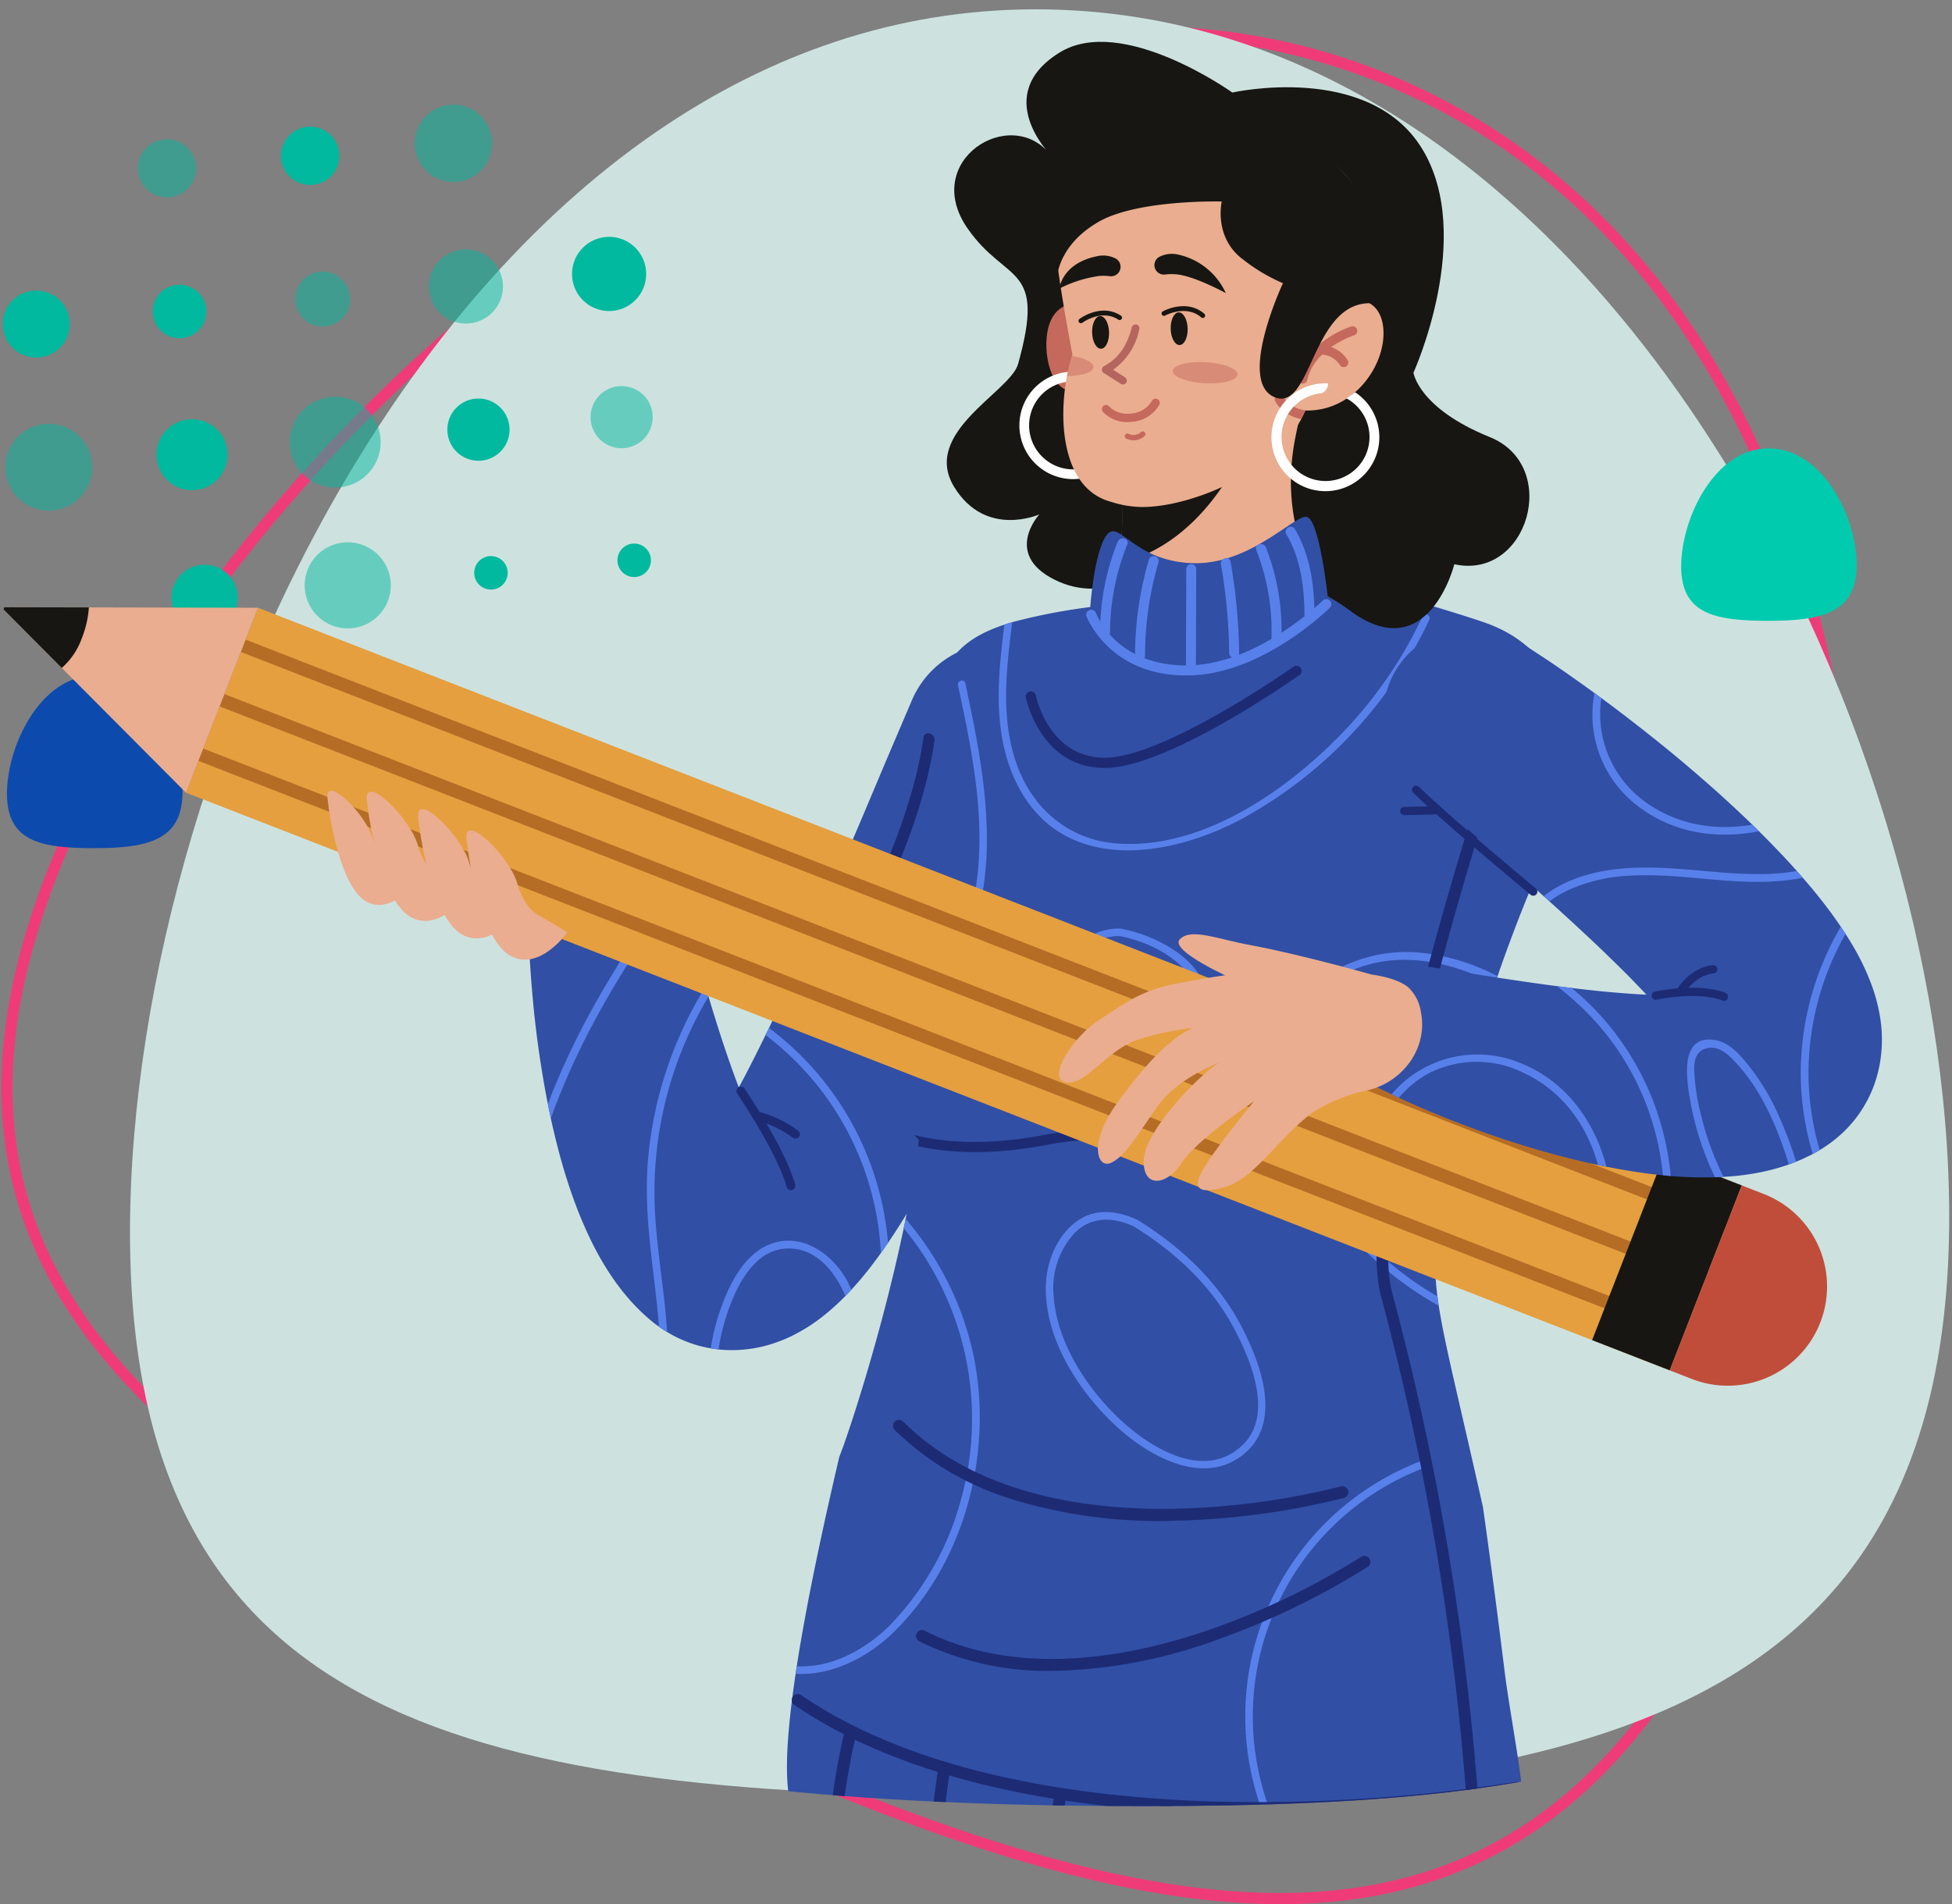 <svg xmlns="http://www.w3.org/2000/svg" xmlns:xlink="http://www.w3.org/1999/xlink" width="348.743" height="340.262" viewBox="0 0 348.743 340.262">
  <rect x="0" y="0" width="348.743" height="340.262" fill="#808080" stroke="none"/>
  <defs>
    <linearGradient id="linear-gradient" y1="0.5" x2="1" y2="0.5" gradientUnits="objectBoundingBox">
      <stop offset="0" stop-color="#00b99e"/>
      <stop offset="1" stop-color="#00b99e"/>
    </linearGradient>
    <clipPath id="clip-path">
      <path id="Trazado_152525" data-name="Trazado 152525" d="M1408.226,523.179c0,75.547,100.976,86.394,186.8,86.394s138.591-10.847,138.591-86.394c0-52.656-8.727-124.325-53.342-180.683-19.366-24.464-59.245-55.665-85.248-55.665-45.615,0-78.4,49.869-126.951,101.618-10.583,11.279-69.112-7.522-75.752,5.565-10.046,19.8,39.695,31.171,45.109,59.6C1442.7,481.274,1408.226,510.053,1408.226,523.179Z" transform="translate(-1411.739 -269.826)" fill="#f6f6f6" stroke="rgba(0,0,0,0)" stroke-width="1"/>
    </clipPath>
  </defs>
  <g id="Grupo_140188" data-name="Grupo 140188" transform="translate(-966.757 -3205.471)">
    <path id="Trazado_114225" data-name="Trazado 114225" d="M1767.506,632.922c-37.206,79.972-100.861,67.414-191.707,25.151s-141.366-79.735-104.16-159.707,148.047-172.162,238.892-129.9S1804.71,552.95,1767.506,632.922Z" transform="translate(-491.307 2853.277)" fill="none" stroke="#ef3c79" stroke-miterlimit="10" stroke-width="2"/>
    <path id="Trazado_114226" data-name="Trazado 114226" d="M1800.016,570.743c0,88.2-63.012,103.669-163.208,103.669S1475,661.748,1475,573.545,1536.612,355,1636.808,355,1800.016,482.541,1800.016,570.743Z" transform="translate(-485.016 2852.137)" fill="#cde2df" stroke="rgba(0,0,0,0)" stroke-width="1"/>
    <path id="Trazado_114227" data-name="Trazado 114227" d="M1704.179,431.818c0,8.511-6.08,10-15.748,10s-15.614-1.222-15.614-9.732S1678.764,411,1688.432,411,1704.179,423.307,1704.179,431.818Z" transform="translate(-405.705 2874.589)" fill="#00cbae" stroke="rgba(0,0,0,0)" stroke-width="1"/>
    <path id="Trazado_114228" data-name="Trazado 114228" d="M1490.668,460.818c0,8.511-6.08,10-15.748,10s-15.613-1.222-15.613-9.732S1465.253,440,1474.92,440,1490.668,452.307,1490.668,460.818Z" transform="translate(-491.307 2886.216)" fill="#0d4aad" stroke="rgba(0,0,0,0)" stroke-width="1"/>
    <path id="Trazado_113489" data-name="Trazado 113489" d="M15.526,7.763A7.763,7.763,0,1,0,7.758,15.52,7.764,7.764,0,0,0,15.526,7.763Z" transform="matrix(0.996, -0.087, 0.087, 0.996, 967.072, 3281.908)" opacity="0.5" fill="url(#linear-gradient)"/>
    <path id="Trazado_113490" data-name="Trazado 113490" d="M11.965,5.983a5.983,5.983,0,1,0-5.983,5.984A5.975,5.975,0,0,0,11.965,5.983Z" transform="matrix(0.996, -0.087, 0.087, 0.996, 966.757, 3257.939)" fill="url(#linear-gradient)"/>
    <path id="Trazado_113491" data-name="Trazado 113491" d="M11.828,5.914a5.914,5.914,0,1,0-5.919,5.908A5.917,5.917,0,0,0,11.828,5.914Z" transform="matrix(0.996, -0.087, 0.087, 0.996, 996.9, 3306.934)" fill="url(#linear-gradient)"/>
    <path id="Trazado_113492" data-name="Trazado 113492" d="M12.678,6.339a6.339,6.339,0,1,0-6.345,6.339A6.339,6.339,0,0,0,12.678,6.339Z" transform="matrix(0.996, -0.087, 0.087, 0.996, 994.202, 3280.965)" fill="url(#linear-gradient)"/>
    <path id="Trazado_113493" data-name="Trazado 113493" d="M9.553,4.771A4.777,4.777,0,1,0,4.771,9.543,4.773,4.773,0,0,0,9.553,4.771Z" transform="matrix(0.996, -0.087, 0.087, 0.996, 993.656, 3256.803)" fill="url(#linear-gradient)"/>
    <path id="Trazado_113494" data-name="Trazado 113494" d="M10.4,5.191a5.2,5.2,0,1,0-5.207,5.2A5.2,5.2,0,0,0,10.4,5.191Z" transform="matrix(0.996, -0.087, 0.087, 0.996, 990.958, 3230.834)" opacity="0.5" fill="url(#linear-gradient)"/>
    <path id="Trazado_113495" data-name="Trazado 113495" d="M15.387,7.689a7.694,7.694,0,1,0-7.693,7.693A7.687,7.687,0,0,0,15.387,7.689Z" transform="matrix(0.996, -0.087, 0.087, 0.996, 1020.555, 3303.082)" opacity="0.5" fill="url(#linear-gradient)"/>
    <path id="Trazado_113496" data-name="Trazado 113496" d="M16.238,8.118a8.119,8.119,0,1,0-8.119,8.114A8.118,8.118,0,0,0,16.238,8.118Z" transform="matrix(0.996, -0.087, 0.087, 0.996, 1017.856, 3277.109)" opacity="0.5" fill="url(#linear-gradient)"/>
    <path id="Trazado_113497" data-name="Trazado 113497" d="M9.819,4.909A4.91,4.91,0,1,0,4.91,9.825,4.9,4.9,0,0,0,9.819,4.909Z" transform="matrix(0.996, -0.087, 0.087, 0.996, 1019.094, 3254.438)" opacity="0.5" fill="url(#linear-gradient)"/>
    <path id="Trazado_113498" data-name="Trazado 113498" d="M10.414,5.191a5.207,5.207,0,1,0-5.207,5.2A5.2,5.2,0,0,0,10.414,5.191Z" transform="matrix(0.996, -0.087, 0.087, 0.996, 1016.535, 3228.596)" fill="url(#linear-gradient)"/>
    <path id="Trazado_113499" data-name="Trazado 113499" d="M5.982,2.991A2.991,2.991,0,1,0,3,5.983,2.99,2.99,0,0,0,5.982,2.991Z" transform="matrix(0.996, -0.087, 0.087, 0.996, 1051.231, 3305.113)" fill="url(#linear-gradient)"/>
    <path id="Trazado_113500" data-name="Trazado 113500" d="M11.116,5.557A5.558,5.558,0,1,0,5.558,11.11,5.556,5.556,0,0,0,11.116,5.557Z" transform="matrix(0.996, -0.087, 0.087, 0.996, 1046.218, 3277.198)" fill="url(#linear-gradient)"/>
    <path id="Trazado_113501" data-name="Trazado 113501" d="M13.252,6.62a6.626,6.626,0,1,0-6.621,6.626A6.622,6.622,0,0,0,13.252,6.62Z" transform="matrix(0.996, -0.087, 0.087, 0.996, 1042.817, 3250.646)" opacity="0.5" fill="url(#linear-gradient)"/>
    <path id="Trazado_113502" data-name="Trazado 113502" d="M13.814,6.9a6.907,6.907,0,1,0-6.907,6.913A6.905,6.905,0,0,0,13.814,6.9Z" transform="matrix(0.996, -0.087, 0.087, 0.996, 1040.279, 3224.802)" opacity="0.5" fill="url(#linear-gradient)"/>
    <path id="Trazado_113503" data-name="Trazado 113503" d="M5.983,2.991A2.991,2.991,0,1,0,3,5.983,2.99,2.99,0,0,0,5.983,2.991Z" transform="matrix(0.996, -0.087, 0.087, 0.996, 1076.818, 3302.875)" fill="url(#linear-gradient)"/>
    <path id="Trazado_113504" data-name="Trazado 113504" d="M11.1,5.557A5.552,5.552,0,1,0,5.558,11.11,5.553,5.553,0,0,0,11.1,5.557Z" transform="matrix(0.996, -0.087, 0.087, 0.996, 1071.805, 3274.96)" opacity="0.5" fill="url(#linear-gradient)"/>
    <path id="Trazado_113505" data-name="Trazado 113505" d="M13.252,6.62a6.626,6.626,0,1,0-6.621,6.626A6.629,6.629,0,0,0,13.252,6.62Z" transform="matrix(0.996, -0.087, 0.087, 0.996, 1068.404, 3248.406)" fill="url(#linear-gradient)"/>
    <g id="Grupo_139582" data-name="Grupo 139582" transform="translate(987.514 3188.467)" clip-path="url(#clip-path)">
      <g id="Grupo_139581" data-name="Grupo 139581" transform="translate(-20.512 24.48)">
        <g id="Grupo_139333" data-name="Grupo 139333" transform="translate(94.071 107.39)">
          <g id="Grupo_139324" data-name="Grupo 139324">
            <g id="Grupo_139323" data-name="Grupo 139323">
              <path id="Trazado_152445" data-name="Trazado 152445" d="M619.9,149.324a16.9,16.9,0,0,0-22.174,8.918l-.074.174-4.371,10.246-4.365,10.347c-2.923,6.889-5.842,13.75-8.815,20.52-2.589,5.852-5.2,11.655-7.9,17.26-.21.427-.414.844-.622,1.268v0c-.214.44-.427.882-.646,1.323-1.359,2.741-2.719,5.451-4.124,8.027-.284-.724-.557-1.457-.826-2.2-1.639-4.482-3.151-9.214-4.593-14.055-.176-.588-.353-1.182-.525-1.778-.445-1.5-.882-3.01-1.312-4.527q-1.489-5.278-2.942-10.649l-.594-2.194-.464-1.722-.39-1.448-.733-2.676-.362-1.327c-.117-.423-.251-.906-.358-1.249l-.3-.95a12.363,12.363,0,0,0-24.126,3.279l-.065,1.605-.043,1.526c-.022,1.017-.05,2.025-.05,3.031-.015,2.01.018,4.014.065,6.022.115,4,.334,8.017.681,12.035a183.636,183.636,0,0,0,2.817,20.253q.256,1.281.533,2.57.176.807.362,1.615c.488,2.079,1.008,4.176,1.611,6.3s1.293,4.265,2.078,6.458,1.7,4.426,2.793,6.746a52.75,52.75,0,0,0,4.12,7.27l.668.958.737.978.371.488.414.5.839,1a36.455,36.455,0,0,0,4.268,4.118l.08.061.148.117.31.236.51.371.121.089c.4.286.863.585,1.336.867l.033.019a22.336,22.336,0,0,0,3.155,1.578,21.575,21.575,0,0,0,4.625,1.318c.46.083.919.143,1.373.195s.887.084,1.323.1a23.619,23.619,0,0,0,6.635-.64,25.876,25.876,0,0,0,4.844-1.726,30.8,30.8,0,0,0,6.063-3.823,41.612,41.612,0,0,0,3.8-3.446l.031-.033c.362-.371.715-.742,1.049-1.1a61,61,0,0,0,4.232-5.132c.353-.473.7-.941,1.03-1.41.442-.616.869-1.225,1.28-1.832.585-.859,1.147-1.707,1.689-2.552,1.216-1.895,2.353-3.754,3.421-5.62,2.125-3.721,4.083-7.377,5.9-11.052s3.541-7.316,5.159-10.981,3.188-7.327,4.677-11q4.482-11.01,8.277-22.128,1.915-5.559,3.665-11.172c.581-1.874,1.16-3.749,1.7-5.636l.817-2.845c.282-.965.523-1.88.807-2.923A16.9,16.9,0,0,0,619.9,149.324Z" transform="translate(-529.128 -147.966)" fill="#314fa5"/>
            </g>
          </g>
          <g id="Grupo_139325" data-name="Grupo 139325" transform="translate(3.567 42.321)">
            <path id="Trazado_152446" data-name="Trazado 152446" d="M554.378,172.492c-7.405,10.276-14.272,20.953-19.437,32.547-1.225,2.752-2.351,5.553-3.359,8.4q-.278-1.289-.533-2.57.766-2.049,1.615-4.055c5.438-12.932,13.037-24.726,21.25-36.047Z" transform="translate(-531.05 -170.77)" fill="#5880eb"/>
          </g>
          <g id="Grupo_139326" data-name="Grupo 139326" transform="translate(21.239 61.413)">
            <path id="Trazado_152447" data-name="Trazado 152447" d="M545.1,197.326a67.882,67.882,0,0,0-3.114,23.017c.3,7.526,1.754,14.955,2.218,22.465-.473-.282-.937-.581-1.336-.867l-.121-.089c-.148-2.055-.366-4.1-.6-6.128-.932-7.958-2.051-15.858-1.345-23.887a70.313,70.313,0,0,1,10.282-30.78q.259.894.525,1.778A68.4,68.4,0,0,0,545.1,197.326Z" transform="translate(-540.572 -181.057)" fill="#5880eb"/>
          </g>
          <g id="Grupo_139327" data-name="Grupo 139327" transform="translate(32.68 106.836)">
            <path id="Trazado_152448" data-name="Trazado 152448" d="M571.856,214.3c-.334.362-.687.733-1.049,1.1l-.031.033c-1.908-4.528-5.466-8.9-10.8-8.478-6.18.483-9.317,8.088-10.8,13.149a35.855,35.855,0,0,0-1.063,4.862c-.455-.052-.913-.111-1.373-.195a35.868,35.868,0,0,1,1.583-6.564c1.68-4.9,4.588-11.007,10.1-12.4,5.414-1.373,10.458,2.63,12.818,7.182C571.457,213.421,571.667,213.855,571.856,214.3Z" transform="translate(-546.737 -205.532)" fill="#5880eb"/>
          </g>
          <g id="Grupo_139328" data-name="Grupo 139328" transform="translate(42.457 68.823)">
            <path id="Trazado_152449" data-name="Trazado 152449" d="M573.889,223.454c-.412.607-.839,1.216-1.28,1.832a52.071,52.071,0,0,0-20.6-38.964v0c.208-.423.412-.841.622-1.268A53.587,53.587,0,0,1,573.889,223.454Z" transform="translate(-552.005 -185.05)" fill="#5880eb"/>
          </g>
          <g id="Grupo_139330" data-name="Grupo 139330" transform="translate(37.248 79.303)">
            <g id="Grupo_139329" data-name="Grupo 139329">
              <path id="Trazado_152450" data-name="Trazado 152450" d="M558.952,209.211a.8.8,0,0,1-.779-.585c-1.652-6.089-8.765-16.59-8.838-16.7a.791.791,0,0,1,1.308-.889c.3.44,7.334,10.825,9.057,17.171a.793.793,0,0,1-.557.971A.851.851,0,0,1,558.952,209.211Z" transform="translate(-549.198 -190.697)" fill="#1c2b74"/>
            </g>
          </g>
          <g id="Grupo_139332" data-name="Grupo 139332" transform="translate(40.08 83.738)">
            <g id="Grupo_139331" data-name="Grupo 139331">
              <path id="Trazado_152451" data-name="Trazado 152451" d="M558.463,197.95a.789.789,0,0,1-.535-.193h0a18.838,18.838,0,0,0-6.629-3.12.79.79,0,1,1,.432-1.52,19.882,19.882,0,0,1,7.234,3.448.788.788,0,0,1,.076,1.114A.778.778,0,0,1,558.463,197.95Z" transform="translate(-550.724 -193.086)" fill="#1c2b74"/>
            </g>
          </g>
        </g>
        <g id="Grupo_139520" data-name="Grupo 139520" transform="translate(140.352 0)">
          <g id="Grupo_139426" data-name="Grupo 139426" transform="translate(0 97.005)">
            <g id="Grupo_139340" data-name="Grupo 139340">
              <g id="Grupo_139339" data-name="Grupo 139339">
                <g id="Grupo_139338" data-name="Grupo 139338">
                  <g id="Grupo_139337" data-name="Grupo 139337">
                    <g id="Grupo_139336" data-name="Grupo 139336">
                      <g id="Grupo_139335" data-name="Grupo 139335">
                        <g id="Grupo_139334" data-name="Grupo 139334">
                          <path id="Trazado_152452" data-name="Trazado 152452" d="M554.58,359.572c2.134,9.385,29.091,19.3,57.068,22.755,26.366,3.248,52.479,1.563,66.06-1.85s6.707-26.6,4.506-44.474c-1.986-16.142-3.792-28.749-3.792-28.749-4.354-19.472-6.837-29.082-7.908-36.036-.089-.579-.171-1.136-.237-1.68-.857-6.655-.3-11.2,1.182-21.144,1.316-8.815,4.617-21.543,9.085-34.675.156-.466.314-.934.481-1.4.408-1.19.826-2.385,1.258-3.576.21-.588.427-1.173.642-1.761,1.6-4.358,3.315-8.7,5.113-12.88,7.836-18.26,9.1-38.831-9.745-45.116-12.316-4.107-23.011-6.614-23.011-6.614l-43.324,3.591a106.87,106.87,0,0,0-17.644,3.1c-.484.143-.958.291-1.407.445-12.291,4.1-11.937,11.1-14.708,25.743-3.775,19.943-14.687,38.35-11.993,48.054.1.351.2.705.319,1.05.135.423.284.841.436,1.255,2.619,6.945,7.835,12.952,9.84,15.1.512.547.813.844.813.844,0,.041-.009.082-.013.13-.031.325-.072.666-.117,1.024-.171,1.375-.41,3.007-.714,4.857-.445,2.706-.948,5.432-1.5,8.142-.113.553-.225,1.1-.347,1.657-4.174,19.962-10.539,38.678-11.492,40.8-3.136,13.37-5.913,26.528-7.615,37.481-.069.449-.135.9-.2,1.34C554.115,347.055,553.571,355.129,554.58,359.572Z" transform="translate(-554.066 -142.37)" fill="#314fa5"/>
                        </g>
                      </g>
                    </g>
                  </g>
                </g>
              </g>
            </g>
            <g id="Grupo_139342" data-name="Grupo 139342" transform="translate(10.051 26.544)">
              <g id="Grupo_139341" data-name="Grupo 139341">
                <path id="Trazado_152453" data-name="Trazado 152453" d="M575.788,157.943c-1.26,8.847-4.3,17.191-7.793,25.374-3.818,8.942-7.793,18.427-6.145,28.354.212,1.273-1.737,1.821-1.949.538-1.553-9.359,1.44-18.377,5.057-26.906,3.844-9.057,7.483-18.091,8.879-27.9.184-1.282,2.132-.737,1.951.538Z" transform="translate(-559.482 -156.673)" fill="#1c2b74"/>
              </g>
            </g>
            <g id="Grupo_139357" data-name="Grupo 139357" transform="translate(1.554 5.256)">
              <g id="Grupo_139344" data-name="Grupo 139344" transform="translate(10.907 11.868)">
                <g id="Grupo_139343" data-name="Grupo 139343">
                  <path id="Trazado_152454" data-name="Trazado 152454" d="M560.78,216.456c.135.423.284.841.436,1.255,8.249-2.606,15.216-9.368,18.82-17.419,6.869-15.356,3.526-32.433.148-48.21-.18-.85-1.483-.486-1.3.358,3.168,14.8,6.375,30.668.755,45.306C576.366,206.28,569.33,213.765,560.78,216.456Z" transform="translate(-560.78 -151.597)" fill="#5880eb"/>
                </g>
              </g>
              <g id="Grupo_139346" data-name="Grupo 139346" transform="translate(85.74 60.399)">
                <g id="Grupo_139345" data-name="Grupo 139345">
                  <path id="Trazado_152455" data-name="Trazado 152455" d="M601.428,202.729c2.615,16.089,14.89,30.483,28.829,38.211-.089-.579-.171-1.136-.237-1.68a58.367,58.367,0,0,1-17.889-16c-8.411-11.475-16.022-31.032-.859-40.449,9.454-5.876,19.8-4.025,29.015.633.156-.466.314-.934.481-1.4a38.913,38.913,0,0,0-12.727-4.076,26.484,26.484,0,0,0-19.557,5.163C602.39,187.925,600.207,195.185,601.428,202.729Z" transform="translate(-601.103 -177.747)" fill="#5880eb"/>
                </g>
              </g>
              <g id="Grupo_139348" data-name="Grupo 139348" transform="translate(0 108.079)">
                <g id="Grupo_139347" data-name="Grupo 139347">
                  <path id="Trazado_152456" data-name="Trazado 152456" d="M554.9,284.716c6.347.4,12.835-2.88,17.477-7.4,12.83-12.507,17.948-32.433,14.246-49.756a54.887,54.887,0,0,0-12.067-24.117c-.113.553-.225,1.1-.347,1.657q.944,1.139,1.821,2.327a53.633,53.633,0,0,1,8.333,46.432A51.216,51.216,0,0,1,571.682,276.1c-4.38,4.363-10.53,7.63-16.577,7.273C555.037,283.825,554.97,284.276,554.9,284.716Z" transform="translate(-554.903 -203.438)" fill="#5880eb"/>
                </g>
              </g>
              <g id="Grupo_139350" data-name="Grupo 139350" transform="translate(80.406 151.218)">
                <g id="Grupo_139349" data-name="Grupo 139349">
                  <path id="Trazado_152457" data-name="Trazado 152457" d="M630.1,228.032a47.516,47.516,0,0,0-27.551,61.157c.3.815-1,1.167-1.3.358a48.853,48.853,0,0,1,28.493-62.816c.809-.314,1.16.989.358,1.3Z" transform="translate(-598.228 -226.683)" fill="#5880eb"/>
                </g>
              </g>
              <g id="Grupo_139352" data-name="Grupo 139352" transform="translate(44.691 106.851)">
                <g id="Grupo_139351" data-name="Grupo 139351">
                  <path id="Trazado_152458" data-name="Trazado 152458" d="M595.355,204.166c7.616,4.716,14.255,10.848,18.475,18.835,3.342,6.323,7.383,16.747,1.047,22.575-7.191,6.616-17.349.961-23.234-4.456-6.692-6.161-12.8-15.56-12.657-24.971.067-4.306,1.843-8.96,5.378-11.612,3.365-2.524,7.36-2.047,10.99-.371.785.362.1,1.524-.681,1.162-3.639-1.68-7.576-1.811-10.547,1.2a14.386,14.386,0,0,0-3.769,10.779c.39,8.2,5.484,16.256,11.2,21.871,5.456,5.362,15.606,11.97,22.6,5.213,5.662-5.469,1.336-15.543-1.776-21.242-4.124-7.548-10.454-13.329-17.709-17.822-.737-.455-.059-1.62.681-1.162Z" transform="translate(-578.984 -202.776)" fill="#5880eb"/>
                </g>
              </g>
              <g id="Grupo_139354" data-name="Grupo 139354" transform="translate(36.281)">
                <g id="Grupo_139353" data-name="Grupo 139353">
                  <path id="Trazado_152459" data-name="Trazado 152459" d="M578.188,176.468c8.374,15.244,27.163,12.193,40.067,5.122a78.611,78.611,0,0,0,33.107-35.362c.368-.778-.8-1.464-1.164-.679a77.491,77.491,0,0,1-14.634,21.174c-10.027,10.289-25.034,20.645-40.1,19.459-8.294-.651-14.7-5.961-17.612-13.654-3.135-8.288-2.075-17.315-.984-25.891-.484.143-.958.291-1.407.445C574.22,156.92,573.232,167.437,578.188,176.468Z" transform="translate(-574.452 -145.202)" fill="#5880eb"/>
                </g>
              </g>
              <g id="Grupo_139356" data-name="Grupo 139356" transform="translate(48.178 56.192)">
                <g id="Grupo_139355" data-name="Grupo 139355">
                  <path id="Trazado_152460" data-name="Trazado 152460" d="M590.9,175.514c5.853,1.115,13.936,5.089,15.278,11.592,1.264,6.119-5.6,8.678-10.515,8.383-5.814-.349-12.783-4-14.505-9.983-1.674-5.809,4.226-10.259,9.565-10.016.863.041.869,1.388,0,1.349-5.412-.249-10.53,4.634-7.507,10.057,2.526,4.532,8.09,7.184,13.141,7.271,5.287.093,11.137-3.626,7.362-9.4-2.867-4.389-8.164-7-13.177-7.951-.852-.163-.49-1.462.358-1.3Z" transform="translate(-580.863 -175.48)" fill="#5880eb"/>
                </g>
              </g>
            </g>
            <g id="Grupo_139359" data-name="Grupo 139359" transform="translate(105.322 32.546)">
              <g id="Grupo_139358" data-name="Grupo 139358">
                <path id="Trazado_152461" data-name="Trazado 152461" d="M627.8,343.509a1.044,1.044,0,0,1-1.039-.959,486.715,486.715,0,0,0-15.112-87.957c-5.456-20.279,17.766-90.971,18.757-93.97a1.044,1.044,0,0,1,1.982.655c-.241.729-24.019,73.1-18.726,92.773a488.636,488.636,0,0,1,15.179,88.33,1.042,1.042,0,0,1-.956,1.125C627.855,343.507,627.825,343.509,627.8,343.509Z" transform="translate(-610.816 -159.907)" fill="#1c2b74"/>
              </g>
            </g>
            <g id="Grupo_139365" data-name="Grupo 139365" transform="translate(23.032 173.555)">
              <g id="Grupo_139364" data-name="Grupo 139364">
                <g id="Grupo_139363" data-name="Grupo 139363">
                  <g id="Grupo_139362" data-name="Grupo 139362">
                    <g id="Grupo_139361" data-name="Grupo 139361">
                      <g id="Grupo_139360" data-name="Grupo 139360">
                        <path id="Trazado_152462" data-name="Trazado 152462" d="M590.8,256.426a89.224,89.224,0,0,0,29.172-5.452,135.941,135.941,0,0,0,27.22-13.132,1.067,1.067,0,1,0-1.18-1.778,133.644,133.644,0,0,1-26.788,12.911c-14.006,4.885-34.259,8.893-51.194.254a1.067,1.067,0,0,0-.969,1.9A51.762,51.762,0,0,0,590.8,256.426Z" transform="translate(-566.476 -235.886)" fill="#1c2b74"/>
                      </g>
                    </g>
                  </g>
                </g>
              </g>
            </g>
            <g id="Grupo_139371" data-name="Grupo 139371" transform="translate(18.932 149.219)">
              <g id="Grupo_139370" data-name="Grupo 139370">
                <g id="Grupo_139369" data-name="Grupo 139369">
                  <g id="Grupo_139368" data-name="Grupo 139368">
                    <g id="Grupo_139367" data-name="Grupo 139367">
                      <g id="Grupo_139366" data-name="Grupo 139366">
                        <path id="Trazado_152463" data-name="Trazado 152463" d="M585.517,236.97a89.2,89.2,0,0,0,29.43,3.836,136.05,136.05,0,0,0,29.946-4.072,1.067,1.067,0,0,0-.574-2.054,133.714,133.714,0,0,1-29.468,3.994c-14.83.314-35.328-2.136-48.763-15.587a1.068,1.068,0,0,0-1.511,1.509A51.78,51.78,0,0,0,585.517,236.97Z" transform="translate(-564.267 -222.774)" fill="#1c2b74"/>
                      </g>
                    </g>
                  </g>
                </g>
              </g>
            </g>
            <g id="Grupo_139412" data-name="Grupo 139412" transform="translate(0.835 198.214)">
              <g id="Grupo_139376" data-name="Grupo 139376">
                <g id="Grupo_139375" data-name="Grupo 139375">
                  <g id="Grupo_139374" data-name="Grupo 139374">
                    <g id="Grupo_139373" data-name="Grupo 139373">
                      <g id="Grupo_139372" data-name="Grupo 139372">
                        <path id="Trazado_152464" data-name="Trazado 152464" d="M637.632,270.639a299.652,299.652,0,0,0,46.777-3.66,1.067,1.067,0,0,0-.373-2.1,298.366,298.366,0,0,1-47.41,3.625c-24.084-.087-57.59-3.48-80.441-19.143a1.067,1.067,0,0,0-1.206,1.759c23.308,15.975,57.282,19.431,81.677,19.518Z" transform="translate(-554.516 -249.174)" fill="#1c2b74"/>
                      </g>
                    </g>
                  </g>
                </g>
              </g>
              <g id="Grupo_139381" data-name="Grupo 139381" transform="translate(118.4 16.891)">
                <g id="Grupo_139380" data-name="Grupo 139380">
                  <g id="Grupo_139379" data-name="Grupo 139379">
                    <g id="Grupo_139378" data-name="Grupo 139378">
                      <g id="Grupo_139377" data-name="Grupo 139377">
                        <path id="Trazado_152465" data-name="Trazado 152465" d="M619.38,282.487a1.067,1.067,0,0,0,1.038-.826c2-8.554,2.03-21.76,2.032-22.319a1.067,1.067,0,0,0-1.067-1.067h0a1.066,1.066,0,0,0-1.067,1.065c0,.134-.035,13.524-1.975,21.836a1.068,1.068,0,0,0,.8,1.282A1.094,1.094,0,0,0,619.38,282.487Z" transform="translate(-618.313 -258.275)" fill="#1c2b74"/>
                      </g>
                    </g>
                  </g>
                </g>
              </g>
              <g id="Grupo_139386" data-name="Grupo 139386" transform="translate(103.198 19.33)">
                <g id="Grupo_139385" data-name="Grupo 139385">
                  <g id="Grupo_139384" data-name="Grupo 139384">
                    <g id="Grupo_139383" data-name="Grupo 139383">
                      <g id="Grupo_139382" data-name="Grupo 139382">
                        <path id="Trazado_152466" data-name="Trazado 152466" d="M611.189,282.713a1.065,1.065,0,0,0,1.037-.826c2-8.563,1.8-20.736,1.793-21.248a1.054,1.054,0,0,0-1.086-1.049,1.067,1.067,0,0,0-1.047,1.086c0,.124.2,12.423-1.737,20.726a1.066,1.066,0,0,0,.8,1.281A1,1,0,0,0,611.189,282.713Z" transform="translate(-610.122 -259.589)" fill="#1c2b74"/>
                      </g>
                    </g>
                  </g>
                </g>
              </g>
              <g id="Grupo_139391" data-name="Grupo 139391" transform="translate(82.949 20.341)">
                <g id="Grupo_139390" data-name="Grupo 139390">
                  <g id="Grupo_139389" data-name="Grupo 139389">
                    <g id="Grupo_139388" data-name="Grupo 139388">
                      <g id="Grupo_139387" data-name="Grupo 139387">
                        <path id="Trazado_152467" data-name="Trazado 152467" d="M600.28,283.336a1.067,1.067,0,0,0,1.037-.824c2-8.563,1.817-20.812,1.808-21.33a1.066,1.066,0,1,0-2.132.035c0,.124.184,12.5-1.754,20.81a1.066,1.066,0,0,0,.8,1.281A1.1,1.1,0,0,0,600.28,283.336Z" transform="translate(-599.211 -260.134)" fill="#1c2b74"/>
                      </g>
                    </g>
                  </g>
                </g>
              </g>
              <g id="Grupo_139396" data-name="Grupo 139396" transform="translate(63.767 19.331)">
                <g id="Grupo_139395" data-name="Grupo 139395">
                  <g id="Grupo_139394" data-name="Grupo 139394">
                    <g id="Grupo_139393" data-name="Grupo 139393">
                      <g id="Grupo_139392" data-name="Grupo 139392">
                        <path id="Trazado_152468" data-name="Trazado 152468" d="M589.944,282.713a1.068,1.068,0,0,0,1.063-1c.544-8.806,1.982-20.806,2-20.925a1.067,1.067,0,1,0-2.118-.256c-.015.121-1.46,12.182-2.01,21.051a1.07,1.07,0,0,0,1,1.13Z" transform="translate(-588.875 -259.59)" fill="#1c2b74"/>
                      </g>
                    </g>
                  </g>
                </g>
              </g>
              <g id="Grupo_139401" data-name="Grupo 139401" transform="translate(44.917 16.891)">
                <g id="Grupo_139400" data-name="Grupo 139400">
                  <g id="Grupo_139399" data-name="Grupo 139399">
                    <g id="Grupo_139398" data-name="Grupo 139398">
                      <g id="Grupo_139397" data-name="Grupo 139397">
                        <path id="Trazado_152469" data-name="Trazado 152469" d="M579.852,281.7l.072,0a1.066,1.066,0,0,0,.993-1.136c-.49-7.342,1.963-20.9,1.988-21.033a1.067,1.067,0,1,0-2.1-.384c-.1.566-2.526,13.956-2.017,21.56A1.067,1.067,0,0,0,579.852,281.7Z" transform="translate(-578.718 -258.275)" fill="#1c2b74"/>
                      </g>
                    </g>
                  </g>
                </g>
              </g>
              <g id="Grupo_139406" data-name="Grupo 139406" transform="translate(24.199 12.154)">
                <g id="Grupo_139405" data-name="Grupo 139405">
                  <g id="Grupo_139404" data-name="Grupo 139404">
                    <g id="Grupo_139403" data-name="Grupo 139403">
                      <g id="Grupo_139402" data-name="Grupo 139402">
                        <path id="Trazado_152470" data-name="Trazado 152470" d="M568.622,279.212a1.067,1.067,0,0,0,1.067-1.065c0-7.943,1.969-21.066,1.99-21.2a1.066,1.066,0,1,0-2.108-.319c-.083.544-2.015,13.414-2.015,21.515A1.066,1.066,0,0,0,568.622,279.212Z" transform="translate(-567.555 -255.722)" fill="#1c2b74"/>
                      </g>
                    </g>
                  </g>
                </g>
              </g>
              <g id="Grupo_139411" data-name="Grupo 139411" transform="translate(6.658 6.431)">
                <g id="Grupo_139410" data-name="Grupo 139410">
                  <g id="Grupo_139409" data-name="Grupo 139409">
                    <g id="Grupo_139408" data-name="Grupo 139408">
                      <g id="Grupo_139407" data-name="Grupo 139407">
                        <path id="Trazado_152471" data-name="Trazado 152471" d="M559.168,274.388a1.067,1.067,0,0,0,1.067-1.063c.031-8.539,2.589-19.262,2.615-19.37a1.067,1.067,0,0,0-2.075-.5c-.108.447-2.641,11.076-2.672,19.862a1.068,1.068,0,0,0,1.062,1.071Z" transform="translate(-558.103 -252.639)" fill="#1c2b74"/>
                      </g>
                    </g>
                  </g>
                </g>
              </g>
            </g>
            <g id="Grupo_139419" data-name="Grupo 139419" transform="translate(22.739 97.363)">
              <g id="Grupo_139418" data-name="Grupo 139418">
                <g id="Grupo_139417" data-name="Grupo 139417">
                  <g id="Grupo_139416" data-name="Grupo 139416">
                    <g id="Grupo_139415" data-name="Grupo 139415">
                      <g id="Grupo_139414" data-name="Grupo 139414">
                        <g id="Grupo_139413" data-name="Grupo 139413">
                          <path id="Trazado_152472" data-name="Trazado 152472" d="M567.116,196.779c-.031.325-.074.666-.119,1.026,6.082,1.36,13.912,1.539,23.124-.26,18.162-3.545,32.984,4.833,33.137,4.914a.9.9,0,0,0,.451.122.91.91,0,0,0,.457-1.7,53.54,53.54,0,0,0-34.395-5.126c-9.55,1.863-17.508,1.57-23.453.05.51.549.811.844.811.844Z" transform="translate(-566.318 -194.832)" fill="#1c2b74"/>
                        </g>
                      </g>
                    </g>
                  </g>
                </g>
              </g>
            </g>
            <g id="Grupo_139425" data-name="Grupo 139425" transform="translate(42.667 14.498)">
              <g id="Grupo_139424" data-name="Grupo 139424">
                <g id="Grupo_139423" data-name="Grupo 139423">
                  <g id="Grupo_139422" data-name="Grupo 139422">
                    <g id="Grupo_139421" data-name="Grupo 139421">
                      <g id="Grupo_139420" data-name="Grupo 139420">
                        <path id="Trazado_152473" data-name="Trazado 152473" d="M591.2,168.435c11.113,0,33.788-15.916,34.747-16.6a.912.912,0,1,0-1.052-1.49c-.23.163-23.159,16.259-33.7,16.259-10.081,0-12.316-11.011-12.336-11.124a.913.913,0,0,0-1.793.345C577.1,155.956,579.63,168.435,591.2,168.435Z" transform="translate(-577.056 -150.182)" fill="#1c2b74"/>
                      </g>
                    </g>
                  </g>
                </g>
              </g>
            </g>
          </g>
          <g id="Grupo_139428" data-name="Grupo 139428" transform="translate(28.554)">
            <g id="Grupo_139427" data-name="Grupo 139427">
              <path id="Trazado_152474" data-name="Trazado 152474" d="M620.465,99.158s24.432-5.506,33.929,10.085-1.565,39.985-1.565,39.985.882,6.343,13.635,11.5,6.822,25.6-6.332,22.727c0,0-4.68,18.765-18.791,8.183s-35.453-7.6-35.453-7.6-7.96,6.783-17.186,2.171-2.713-11.668-2.713-11.668-9.561,4.3-15.2-4.874c-5.987-9.74,10.014-17.017,11.4-21.988,5.048-18.045-2.012-14.214-8.988-24.18-8.52-12.171,7.678-22.254,14.776-13.214,0,0-10.636-10.645,1.594-18.254C600.748,85.075,620.465,99.158,620.465,99.158Z" transform="translate(-569.451 -90.101)" fill="#171612"/>
            </g>
          </g>
          <g id="Grupo_139517" data-name="Grupo 139517" transform="translate(41.524 16.027)">
            <g id="Grupo_139516" data-name="Grupo 139516">
              <g id="Grupo_139515" data-name="Grupo 139515">
                <g id="Grupo_139431" data-name="Grupo 139431" transform="translate(4.819 30.776)">
                  <g id="Grupo_139430" data-name="Grupo 139430">
                    <g id="Grupo_139429" data-name="Grupo 139429">
                      <path id="Trazado_152475" data-name="Trazado 152475" d="M583.953,115.32s-3.452-.054-4.562,4.244.338,11.816,4.849,11.377S583.953,115.32,583.953,115.32Z" transform="translate(-579.036 -115.32)" fill="#c6695d"/>
                    </g>
                  </g>
                </g>
                <g id="Grupo_139433" data-name="Grupo 139433" transform="translate(0 42.908)">
                  <g id="Grupo_139432" data-name="Grupo 139432">
                    <path id="Trazado_152476" data-name="Trazado 152476" d="M586.042,141.06a9.6,9.6,0,1,1,9.6-9.6A9.613,9.613,0,0,1,586.042,141.06Zm0-17.466a7.863,7.863,0,1,0,7.863,7.865A7.872,7.872,0,0,0,586.042,123.594Z" transform="translate(-576.44 -121.857)" fill="#fff"/>
                  </g>
                </g>
                <g id="Grupo_139438" data-name="Grupo 139438" transform="translate(15.563 51.308)">
                  <g id="Grupo_139435" data-name="Grupo 139435" transform="translate(2.771 14.63)">
                    <g id="Grupo_139434" data-name="Grupo 139434">
                      <line id="Línea_254" data-name="Línea 254" y2="0.004" fill="#eaad8f"/>
                    </g>
                  </g>
                  <g id="Grupo_139437" data-name="Grupo 139437">
                    <g id="Grupo_139436" data-name="Grupo 139436">
                      <path id="Trazado_152477" data-name="Trazado 152477" d="M622.55,156.84s-7.123,10.64-20.1,11.184c-16.486.689-17.625-6.5-17.625-6.5a30.861,30.861,0,0,0,1.979-6.6c.163-.88.3-1.787.406-2.73a74.9,74.9,0,0,0,.406-8.682c0-.768-.005-1.568-.02-2.392v-.1c11.523-1.52,21.239-5.573,28.384-13.234l1.791-.833,1.206-.568.143.677-.427,2.069C616.652,138.856,618.039,147.226,622.55,156.84Z" transform="translate(-584.826 -126.383)" fill="#eaad8f"/>
                    </g>
                  </g>
                </g>
                <g id="Grupo_139441" data-name="Grupo 139441" transform="translate(17.948 60.565)">
                  <g id="Grupo_139440" data-name="Grupo 139440">
                    <g id="Grupo_139439" data-name="Grupo 139439">
                      <path id="Trazado_152478" data-name="Trazado 152478" d="M606.207,131.371c-2.925,5.128-9.406,14.064-20.1,16.551a74.921,74.921,0,0,0,.406-8.682c0-.768-.006-1.568-.021-2.392.219.048.445.089.672.128C593.256,138.006,600.24,135.523,606.207,131.371Z" transform="translate(-586.111 -131.371)" fill="#171612"/>
                    </g>
                  </g>
                </g>
                <g id="Grupo_139442" data-name="Grupo 139442" transform="translate(12.618 68.835)">
                  <path id="Trazado_152479" data-name="Trazado 152479" d="M625.707,150.034s-1.505-13.943-3.8-14.2-10.358,8.871-20.79,8.275-12.679-7.993-14.938-4.964-2.945,13.366-2.945,13.366,1.429,9.239,13.166,9.959S623.629,154.013,625.707,150.034Z" transform="translate(-583.239 -135.827)" fill="#314fa5"/>
                </g>
                <g id="Grupo_139444" data-name="Grupo 139444" transform="translate(47.568 70.641)">
                  <g id="Grupo_139443" data-name="Grupo 139443">
                    <path id="Trazado_152480" data-name="Trazado 152480" d="M603.74,137.229c2.741,4.627,3.461,10.1,3.482,15.393a.891.891,0,0,1-1.782,0c-.019-4.989-.655-10.133-3.238-14.494a.891.891,0,0,1,1.538-.9Z" transform="translate(-602.071 -136.8)" fill="#5880eb"/>
                  </g>
                </g>
                <g id="Grupo_139446" data-name="Grupo 139446" transform="translate(42.25 73.721)">
                  <g id="Grupo_139445" data-name="Grupo 139445">
                    <path id="Trazado_152481" data-name="Trazado 152481" d="M601,139.049a40.584,40.584,0,0,1,2.776,16.124.891.891,0,0,1-1.782,0,39.3,39.3,0,0,0-2.713-15.649c-.44-1.058,1.284-1.52,1.718-.475Z" transform="translate(-599.206 -138.46)" fill="#5880eb"/>
                  </g>
                </g>
                <g id="Grupo_139448" data-name="Grupo 139448" transform="translate(35.994 76.22)">
                  <g id="Grupo_139447" data-name="Grupo 139447">
                    <path id="Trazado_152482" data-name="Trazado 152482" d="M597.569,140.45a100.013,100.013,0,0,1,1.533,16.319.891.891,0,0,1-1.781,0,97.163,97.163,0,0,0-1.47-15.845c-.2-1.121,1.518-1.6,1.719-.473Z" transform="translate(-595.834 -139.806)" fill="#5880eb"/>
                  </g>
                </g>
                <g id="Grupo_139450" data-name="Grupo 139450" transform="translate(29.755 77.336)">
                  <g id="Grupo_139449" data-name="Grupo 139449">
                    <path id="Trazado_152483" data-name="Trazado 152483" d="M594.316,141.268l-.061,17.321a.891.891,0,0,1-1.782,0q.03-8.66.061-17.321a.891.891,0,0,1,1.782,0Z" transform="translate(-592.473 -140.408)" fill="#5880eb"/>
                  </g>
                </g>
                <g id="Grupo_139451" data-name="Grupo 139451" transform="translate(11.914 83.503)">
                  <path id="Trazado_152484" data-name="Trazado 152484" d="M600.7,157.419q.548,0,1.117-.022c12.824-.514,24.175-11.662,24.652-12.136a.9.9,0,0,0-1.264-1.271c-.113.111-11.339,11.132-23.46,11.618-13.318.523-17-9.007-17.15-9.413a.9.9,0,0,0-1.683.616C582.955,146.918,586.945,157.419,600.7,157.419Z" transform="translate(-582.86 -143.73)" fill="#5880eb"/>
                </g>
                <g id="Grupo_139453" data-name="Grupo 139453" transform="translate(20.669 75.856)">
                  <g id="Grupo_139452" data-name="Grupo 139452">
                    <path id="Trazado_152485" data-name="Trazado 152485" d="M591.775,140.708a58.97,58.97,0,0,0-2.416,16.72.891.891,0,0,1-1.781,0,60.658,60.658,0,0,1,2.481-17.193.891.891,0,0,1,1.716.473Z" transform="translate(-587.577 -139.61)" fill="#5880eb"/>
                  </g>
                </g>
                <g id="Grupo_139455" data-name="Grupo 139455" transform="translate(14.416 72.712)">
                  <g id="Grupo_139454" data-name="Grupo 139454">
                    <path id="Trazado_152486" data-name="Trazado 152486" d="M589.074,138.985a42.377,42.377,0,0,0-3.084,15.7.891.891,0,0,1-1.782,0,43.747,43.747,0,0,1,3.149-16.18c.421-1.05,2.145-.592,1.717.475Z" transform="translate(-584.208 -137.916)" fill="#5880eb"/>
                  </g>
                </g>
                <g id="Grupo_139458" data-name="Grupo 139458" transform="translate(6.547)">
                  <g id="Grupo_139457" data-name="Grupo 139457">
                    <g id="Grupo_139456" data-name="Grupo 139456">
                      <path id="Trazado_152487" data-name="Trazado 152487" d="M638.469,135.229c-.238,6.136-5.72,13.451-13.756,13.366H624.5c-.141.347-.306.687-.475,1.036-.074.148-.15.3-.227.453a.445.445,0,0,1-.024.041c-5.4,10.233-20.491,15.8-28.534,15.706a18.287,18.287,0,0,1-5.389-.911c-8.446-2.177-9.6-13.745-7.925-22.49a33.811,33.811,0,0,1,.9-3.589c.026-.076.048-.152.074-.23,0,0-2.383-12.412-2.845-17.805-.891-10.452,5.484-20.793,28.378-22s27.82,13.169,29.134,20.741c.223,1.264-.316,8.711-1.609,9.866C638.072,130.6,638.549,133.166,638.469,135.229Z" transform="translate(-579.968 -98.737)" fill="#eaad8f"/>
                    </g>
                  </g>
                </g>
                <g id="Grupo_139470" data-name="Grupo 139470" transform="translate(25.406 31.207)">
                  <g id="Grupo_139463" data-name="Grupo 139463" transform="translate(1.622 1.107)">
                    <g id="Grupo_139462" data-name="Grupo 139462">
                      <g id="Grupo_139461" data-name="Grupo 139461">
                        <g id="Grupo_139460" data-name="Grupo 139460">
                          <g id="Grupo_139459" data-name="Grupo 139459">
                            <path id="Trazado_152488" data-name="Trazado 152488" d="M594.039,119.022c.048,1.611-.592,2.938-1.429,2.964s-1.555-1.262-1.6-2.873.59-2.938,1.427-2.964S593.991,117.409,594.039,119.022Z" transform="translate(-591.004 -116.149)" fill="#171612"/>
                          </g>
                        </g>
                      </g>
                    </g>
                  </g>
                  <g id="Grupo_139469" data-name="Grupo 139469">
                    <g id="Grupo_139468" data-name="Grupo 139468">
                      <g id="Grupo_139467" data-name="Grupo 139467">
                        <g id="Grupo_139466" data-name="Grupo 139466">
                          <g id="Grupo_139465" data-name="Grupo 139465">
                            <g id="Grupo_139464" data-name="Grupo 139464">
                              <path id="Trazado_152489" data-name="Trazado 152489" d="M590.375,117.244a.421.421,0,0,1-.193-.18.427.427,0,0,1,.167-.579c.173-.1,4.265-2.3,7.416.425a.427.427,0,0,1-.559.646c-2.7-2.342-6.408-.345-6.445-.325A.424.424,0,0,1,590.375,117.244Z" transform="translate(-590.13 -115.552)" fill="#171612"/>
                            </g>
                          </g>
                        </g>
                      </g>
                    </g>
                  </g>
                </g>
                <g id="Grupo_139481" data-name="Grupo 139481" transform="translate(10.571 32.005)">
                  <g id="Grupo_139474" data-name="Grupo 139474" transform="translate(2.419 0.971)">
                    <g id="Grupo_139473" data-name="Grupo 139473">
                      <g id="Grupo_139472" data-name="Grupo 139472">
                        <g id="Grupo_139471" data-name="Grupo 139471">
                          <path id="Trazado_152490" data-name="Trazado 152490" d="M586.473,119.378c.048,1.611-.59,2.938-1.427,2.964s-1.555-1.262-1.6-2.873.592-2.94,1.429-2.964S586.425,117.765,586.473,119.378Z" transform="translate(-583.44 -116.505)" fill="#171612"/>
                        </g>
                      </g>
                    </g>
                  </g>
                  <g id="Grupo_139480" data-name="Grupo 139480">
                    <g id="Grupo_139479" data-name="Grupo 139479">
                      <g id="Grupo_139478" data-name="Grupo 139478">
                        <g id="Grupo_139477" data-name="Grupo 139477">
                          <g id="Grupo_139476" data-name="Grupo 139476">
                            <g id="Grupo_139475" data-name="Grupo 139475">
                              <path id="Trazado_152491" data-name="Trazado 152491" d="M582.435,118.215a.444.444,0,0,1-.215-.152.429.429,0,0,1,.089-.6c.158-.119,3.91-2.858,7.4-.583a.426.426,0,1,1-.466.714c-3-1.954-6.4.527-6.429.553A.431.431,0,0,1,582.435,118.215Z" transform="translate(-582.136 -115.982)" fill="#171612"/>
                            </g>
                          </g>
                        </g>
                      </g>
                    </g>
                  </g>
                </g>
                <g id="Grupo_139485" data-name="Grupo 139485" transform="translate(45.623 46.977)">
                  <g id="Grupo_139484" data-name="Grupo 139484">
                    <g id="Grupo_139483" data-name="Grupo 139483">
                      <g id="Grupo_139482" data-name="Grupo 139482">
                        <path id="Trazado_152492" data-name="Trazado 152492" d="M606.691,126.931h-.215c-.143.347-.306.689-.477,1.036-.072.15-.148.3-.227.453a.152.152,0,0,1-.024.041,7.367,7.367,0,0,1-3.053-1.346,5.9,5.9,0,0,1-1.568-1.835.829.829,0,0,1,1.453-.8,4.452,4.452,0,0,0,1.91,1.8,6.04,6.04,0,0,0,1.429.509A7.377,7.377,0,0,0,606.691,126.931Z" transform="translate(-601.023 -124.05)" fill="#c6695d"/>
                      </g>
                    </g>
                  </g>
                </g>
                <g id="Grupo_139488" data-name="Grupo 139488" transform="translate(8.502 40.104)" opacity="0.5">
                  <g id="Grupo_139487" data-name="Grupo 139487">
                    <g id="Grupo_139486" data-name="Grupo 139486">
                      <path id="Trazado_152493" data-name="Trazado 152493" d="M585.757,122.352c-.052.911-2.084,1.559-4.736,1.583a33.78,33.78,0,0,1,.9-3.589C584.193,120.725,585.805,121.521,585.757,122.352Z" transform="translate(-581.021 -120.346)" fill="#c6695d"/>
                    </g>
                  </g>
                </g>
                <g id="Grupo_139491" data-name="Grupo 139491" transform="translate(45.1 44.996)">
                  <g id="Grupo_139490" data-name="Grupo 139490">
                    <g id="Grupo_139489" data-name="Grupo 139489">
                      <path id="Trazado_152494" data-name="Trazado 152494" d="M615.632,124.585c-.52.364-1.037.731-1.568,1.078a7.858,7.858,0,1,1-4.419-.909,1.894,1.894,0,0,0,1.147-1.759c-.148-.007-.3-.013-.449-.013a9.636,9.636,0,1,0,5.289,1.6Z" transform="translate(-600.741 -122.982)" fill="#fff"/>
                    </g>
                  </g>
                </g>
                <g id="Grupo_139494" data-name="Grupo 139494" transform="translate(18.851 53.584)">
                  <g id="Grupo_139493" data-name="Grupo 139493">
                    <g id="Grupo_139492" data-name="Grupo 139492">
                      <path id="Trazado_152495" data-name="Trazado 152495" d="M588.384,129.2a2.886,2.886,0,0,0,1.745-.77.482.482,0,0,0-.69-.674,1.957,1.957,0,0,1-2.166.286.482.482,0,1,0-.384.883A3.137,3.137,0,0,0,588.384,129.2Z" transform="translate(-586.598 -127.609)" fill="#c6695d"/>
                    </g>
                  </g>
                </g>
                <g id="Grupo_139497" data-name="Grupo 139497" transform="translate(14.749 47.732)">
                  <g id="Grupo_139496" data-name="Grupo 139496">
                    <g id="Grupo_139495" data-name="Grupo 139495">
                      <path id="Trazado_152496" data-name="Trazado 152496" d="M589.654,128.6l.082-.006a6.1,6.1,0,0,0,4.911-3.062.746.746,0,0,0-1.334-.668,4.611,4.611,0,0,1-3.7,2.244l-.069.006a4.52,4.52,0,0,1-3.829-1.234.746.746,0,1,0-1.162.935A5.986,5.986,0,0,0,589.654,128.6Z" transform="translate(-584.387 -124.456)" fill="#c6695d"/>
                    </g>
                  </g>
                </g>
                <g id="Grupo_139499" data-name="Grupo 139499" transform="translate(14.743 34.554)">
                  <g id="Grupo_139498" data-name="Grupo 139498">
                    <path id="Trazado_152497" data-name="Trazado 152497" d="M588.135,128a.705.705,0,0,1-.373-.108l-3.057-1.951a.695.695,0,0,1,.043-1.2c2.52-1.36,4.094-3.543,4.953-6.869a.7.7,0,1,1,1.347.349,11.58,11.58,0,0,1-4.653,7.145l2.114,1.349a.694.694,0,0,1-.375,1.281Z" transform="translate(-584.384 -117.355)" fill="#b4665e"/>
                  </g>
                </g>
                <g id="Grupo_139501" data-name="Grupo 139501" transform="translate(24.12 21.864)">
                  <g id="Grupo_139500" data-name="Grupo 139500">
                    <path id="Trazado_152498" data-name="Trazado 152498" d="M591.347,114.206a1.69,1.69,0,0,1-1.034-3.153,4.9,4.9,0,0,1,3.415-.4,12.265,12.265,0,0,1,8.47,6.872s-5.709-3.129-8.956-3.365A9.425,9.425,0,0,0,591.347,114.206Z" transform="translate(-589.437 -110.518)" fill="#171612"/>
                  </g>
                </g>
                <g id="Grupo_139503" data-name="Grupo 139503" transform="translate(7.153 22.165)">
                  <g id="Grupo_139502" data-name="Grupo 139502">
                    <path id="Trazado_152499" data-name="Trazado 152499" d="M589.315,114.366a1.689,1.689,0,0,0,1.036-3.151,4.9,4.9,0,0,0-3.415-.4c-6.239,1.3-6.642,5.759-6.642,5.759a22.452,22.452,0,0,1,7.128-2.251A9.416,9.416,0,0,1,589.315,114.366Z" transform="translate(-580.294 -110.68)" fill="#171612"/>
                  </g>
                </g>
                <g id="Grupo_139506" data-name="Grupo 139506" transform="translate(27.408 41.189)" opacity="0.5">
                  <g id="Grupo_139505" data-name="Grupo 139505">
                    <g id="Grupo_139504" data-name="Grupo 139504">
                      <path id="Trazado_152500" data-name="Trazado 152500" d="M591.209,122.514c-.058,1.039,2.481,2.028,5.673,2.207s5.827-.516,5.885-1.555-2.481-2.027-5.674-2.207S591.269,121.475,591.209,122.514Z" transform="translate(-591.208 -120.931)" fill="#c6695d"/>
                    </g>
                  </g>
                </g>
                <g id="Grupo_139510" data-name="Grupo 139510" transform="translate(49.784 34.796)">
                  <g id="Grupo_139509" data-name="Grupo 139509">
                    <g id="Grupo_139508" data-name="Grupo 139508">
                      <g id="Grupo_139507" data-name="Grupo 139507">
                        <path id="Trazado_152501" data-name="Trazado 152501" d="M604.2,127.731a.827.827,0,0,0,.705-.637c1.327-5.731,8.312-7.965,8.383-7.988a.829.829,0,0,0-.49-1.583c-.325.1-7.964,2.53-9.508,9.2a.829.829,0,0,0,.62.995A.853.853,0,0,0,604.2,127.731Z" transform="translate(-603.265 -117.486)" fill="#c6695d"/>
                      </g>
                    </g>
                  </g>
                </g>
                <g id="Grupo_139514" data-name="Grupo 139514" transform="translate(52.93 38.202)">
                  <g id="Grupo_139513" data-name="Grupo 139513">
                    <g id="Grupo_139512" data-name="Grupo 139512">
                      <g id="Grupo_139511" data-name="Grupo 139511">
                        <path id="Trazado_152502" data-name="Trazado 152502" d="M610.073,123.213a.83.83,0,0,0,.62-1.229,5.693,5.693,0,0,0-4.905-2.663.829.829,0,1,0,0,1.657,4.025,4.025,0,0,1,3.456,1.817A.83.83,0,0,0,610.073,123.213Z" transform="translate(-604.96 -119.321)" fill="#c6695d"/>
                      </g>
                    </g>
                  </g>
                </g>
              </g>
            </g>
          </g>
          <g id="Grupo_139519" data-name="Grupo 139519" transform="translate(46.283 14.326)">
            <g id="Grupo_139518" data-name="Grupo 139518">
              <path id="Trazado_152503" data-name="Trazado 152503" d="M610.4,112.024s-1.505,6.432,3.825,10.372a31.548,31.548,0,0,0,7.11,4.228s-8.192,17.5-1.546,20.344S626.4,130.3,636.775,130.2c0,0,3.764-.631,3.649-7.171s-10.488-25.55-27.556-25.2-32.528,8.114-33.606,20.053,1.585,9.7,1.585,9.7-.924-7.011,7.511-11.9C595.356,111.618,610.4,112.024,610.4,112.024Z" transform="translate(-579.004 -97.82)" fill="#171612"/>
            </g>
          </g>
        </g>
        <g id="Grupo_139541" data-name="Grupo 139541" transform="translate(0 101.034)">
          <g id="Grupo_139540" data-name="Grupo 139540">
            <g id="Grupo_139530" data-name="Grupo 139530" transform="translate(32.978 0.094)">
              <g id="Grupo_139522" data-name="Grupo 139522" transform="translate(0 0)">
                <g id="Grupo_139521" data-name="Grupo 139521" transform="translate(0)">
                  <rect id="Rectángulo_35735" data-name="Rectángulo 35735" width="35.461" height="284.477" transform="translate(0 33.044) rotate(-68.724)" fill="#e59f3f"/>
                </g>
              </g>
              <g id="Grupo_139529" data-name="Grupo 139529" transform="translate(2.215 5.692)">
                <g id="Grupo_139524" data-name="Grupo 139524" transform="translate(0 19.46)">
                  <g id="Grupo_139523" data-name="Grupo 139523">
                    <rect id="Rectángulo_35736" data-name="Rectángulo 35736" width="2.364" height="284.477" transform="translate(0 2.203) rotate(-68.724)" fill="#b56d25"/>
                  </g>
                </g>
                <g id="Grupo_139526" data-name="Grupo 139526" transform="translate(3.79 9.729)">
                  <g id="Grupo_139525" data-name="Grupo 139525" transform="translate(0 0)">
                    <rect id="Rectángulo_35737" data-name="Rectángulo 35737" width="2.364" height="284.477" transform="translate(0 2.203) rotate(-68.724)" fill="#b56d25"/>
                  </g>
                </g>
                <g id="Grupo_139528" data-name="Grupo 139528" transform="translate(7.578 0)">
                  <g id="Grupo_139527" data-name="Grupo 139527" transform="translate(0)">
                    <rect id="Rectángulo_35738" data-name="Rectángulo 35738" width="2.364" height="284.476" transform="translate(0 2.203) rotate(-68.724)" fill="#b56d25"/>
                  </g>
                </g>
              </g>
            </g>
            <g id="Grupo_139532" data-name="Grupo 139532" transform="translate(284.204 97.919)">
              <g id="Grupo_139531" data-name="Grupo 139531" transform="translate(0 0)">
                <rect id="Rectángulo_35739" data-name="Rectángulo 35739" width="35.461" height="14.876" transform="translate(0 33.044) rotate(-68.724)" fill="#171612"/>
              </g>
            </g>
            <g id="Grupo_139534" data-name="Grupo 139534" transform="translate(298.066 103.318)">
              <g id="Grupo_139533" data-name="Grupo 139533">
                <path id="Trazado_152504" data-name="Trazado 152504" d="M663.192,235.872l3.946,1.535a17.73,17.73,0,0,0,22.956-10.089h0a17.731,17.731,0,0,0-10.089-22.956l-3.944-1.535Z" transform="translate(-663.192 -202.827)" fill="#c04d3a"/>
              </g>
            </g>
            <g id="Grupo_139539" data-name="Grupo 139539">
              <g id="Grupo_139536" data-name="Grupo 139536" transform="translate(0 0)">
                <g id="Grupo_139535" data-name="Grupo 139535">
                  <path id="Trazado_152505" data-name="Trazado 152505" d="M495.11,128.768l-12.867,33.044-18.365-18.453-3.821-3.838-10.792-10.846,15.638.032,6.09.012Z" transform="translate(-449.265 -128.674)" fill="#eaad8f"/>
                </g>
              </g>
              <g id="Grupo_139538" data-name="Grupo 139538" transform="translate(0.001)">
                <g id="Grupo_139537" data-name="Grupo 139537">
                  <path id="Trazado_152506" data-name="Trazado 152506" d="M464.9,128.707a18.458,18.458,0,0,1-1.283,5.558,12.8,12.8,0,0,1-3.561,5.256l-10.793-10.847Z" transform="translate(-449.265 -128.674)" fill="#171612"/>
                </g>
              </g>
            </g>
          </g>
        </g>
        <g id="Grupo_139550" data-name="Grupo 139550" transform="translate(58.245 133.825)">
          <g id="Grupo_139543" data-name="Grupo 139543" transform="translate(24.831 7.087)">
            <g id="Grupo_139542" data-name="Grupo 139542">
              <path id="Trazado_152507" data-name="Trazado 152507" d="M541.266,184.226s-4.9,6.967-10.059,4.289-7.487-16.2-7.982-21,7.665,3.114,9.07,7.964,3.962,5.779,3.962,5.779Z" transform="translate(-523.203 -166.028)" fill="#eaad8f"/>
            </g>
          </g>
          <g id="Grupo_139545" data-name="Grupo 139545" transform="translate(7.026 0.162)">
            <g id="Grupo_139544" data-name="Grupo 139544">
              <path id="Trazado_152508" data-name="Trazado 152508" d="M531.672,180.494s-4.9,6.967-10.059,4.291-7.487-16.2-7.982-21,7.665,3.114,9.07,7.962,3.962,5.781,3.962,5.781Z" transform="translate(-513.609 -162.297)" fill="#eaad8f"/>
            </g>
          </g>
          <g id="Grupo_139547" data-name="Grupo 139547">
            <g id="Grupo_139546" data-name="Grupo 139546">
              <path id="Trazado_152509" data-name="Trazado 152509" d="M525.781,178.284s-4.332,6.154-8.886,3.79-6.614-14.307-7.052-18.548,6.77,2.75,8.012,7.034,3.5,5.106,3.5,5.106Z" transform="translate(-509.824 -162.21)" fill="#eaad8f"/>
            </g>
          </g>
          <g id="Grupo_139549" data-name="Grupo 139549" transform="translate(16.199 3.281)">
            <g id="Grupo_139548" data-name="Grupo 139548">
              <path id="Trazado_152510" data-name="Trazado 152510" d="M536.617,182.175s-4.9,6.969-10.061,4.291-7.487-16.2-7.982-21,7.665,3.112,9.07,7.962,3.964,5.779,3.964,5.779Z" transform="translate(-518.552 -163.978)" fill="#eaad8f"/>
            </g>
          </g>
        </g>
        <g id="Grupo_139580" data-name="Grupo 139580" transform="translate(188.962 104.658)">
          <g id="Grupo_139557" data-name="Grupo 139557" transform="translate(42.038 76.358)">
            <g id="Grupo_139556" data-name="Grupo 139556">
              <g id="Grupo_139555" data-name="Grupo 139555">
                <g id="Grupo_139554" data-name="Grupo 139554">
                  <g id="Grupo_139553" data-name="Grupo 139553">
                    <g id="Grupo_139552" data-name="Grupo 139552">
                      <g id="Grupo_139551" data-name="Grupo 139551">
                        <path id="Trazado_152511" data-name="Trazado 152511" d="M602.909,187.638Z" transform="translate(-602.909 -187.638)" fill="#87363e"/>
                      </g>
                    </g>
                  </g>
                </g>
              </g>
            </g>
          </g>
          <g id="Grupo_139559" data-name="Grupo 139559" transform="translate(49.874)">
            <g id="Grupo_139558" data-name="Grupo 139558">
              <path id="Trazado_152512" data-name="Trazado 152512" d="M704.251,219.029a27.441,27.441,0,0,0-.393-3.424,31.414,31.414,0,0,0-1.448-5.289A43.6,43.6,0,0,0,698.865,203c-.362-.6-.724-1.188-1.091-1.754-.282-.445-.566-.872-.854-1.294-.57-.854-1.145-1.667-1.72-2.452-1.67-2.272-3.359-4.333-5.057-6.28-.358-.408-.711-.813-1.067-1.212q-.668-.752-1.336-1.488c-1.8-1.954-3.61-3.819-5.434-5.62h0c-.4-.4-.789-.789-1.188-1.178-.334-.325-.664-.644-1-.965-2.583-2.45-5.163-4.831-7.8-7.108-5.243-4.588-10.612-8.875-16.077-12.991q-1.044-.785-2.092-1.559c-.408-.3-.817-.6-1.225-.895q-2.478-1.809-4.989-3.554-2.1-1.47-4.241-2.886l-2.162-1.416-1.095-.709-1.154-.729a15.716,15.716,0,0,0-18.735,25.116l.213.189,7.121,6.241,7.225,6.3q4.412,3.864,8.732,7.745c.343.31.687.616,1.03.928q2.2,1.99,4.371,3.981c2.277,2.125,4.556,4.226,6.722,6.366,2.181,2.106,4.268,4.226,6.241,6.327-1.407-.059-2.839-.165-4.3-.273-2.975-.232-6.013-.551-9.09-.928h0c-.859-.1-1.726-.208-2.589-.325h-.006c-2.19-.282-4.4-.594-6.611-.919q-4.677-.688-9.4-1.442l-4.723-.757-2.351-.366-1.165-.191c-.375-.056-.8-.126-1.1-.158l-1.045-.115a11.492,11.492,0,0,0-6.366,21.7l1.253.631,1.188.575c.256.121.51.245.761.366.442.213.878.423,1.314.622.1.052.195.093.292.139,1.583.729,3.17,1.425,4.766,2.106q4.794,2.018,9.715,3.78a162.285,162.285,0,0,0,20.474,5.922l.334.069,1.5.306h.006c3,.594,6.087,1.11,9.32,1.453.247.028.5.05.748.074.464.05.932.093,1.4.134a67.56,67.56,0,0,0,7.912.228c.5-.019,1-.043,1.513-.071.356-.022.714-.046,1.08-.074a43.7,43.7,0,0,0,7.618-1.225c.971-.26,1.954-.553,2.988-.919.417-.148.844-.31,1.286-.492.05-.019.1-.037.152-.059.4-.169.767-.306,1.179-.507l1.215-.585c.139-.065.284-.143.432-.223.269-.148.548-.31.817-.458l.421-.241.2-.121.154-.093.2-.126.421-.278a23.307,23.307,0,0,0,3.433-2.76,22.074,22.074,0,0,0,5.462-8.639,23.119,23.119,0,0,0,1.076-4.71A25.33,25.33,0,0,0,704.251,219.029Z" transform="translate(-607.131 -146.494)" fill="#314fa5"/>
            </g>
          </g>
          <g id="Grupo_139560" data-name="Grupo 139560" transform="translate(95.263 11.709)">
            <path id="Trazado_152513" data-name="Trazado 152513" d="M661.369,177.5c-7.745,1.526-15.821.3-22.308-5.039a20.455,20.455,0,0,1-7.071-19.657c.408.3.816.594,1.225.895a19.346,19.346,0,0,0,7.776,18.509c5.763,4.2,12.577,5.228,19.19,4.115C660.58,176.71,660.974,177.095,661.369,177.5Z" transform="translate(-631.588 -152.803)" fill="#5880eb"/>
          </g>
          <g id="Grupo_139561" data-name="Grupo 139561" transform="translate(86.581 42.889)">
            <path id="Trazado_152514" data-name="Trazado 152514" d="M673.214,171.44a42.365,42.365,0,0,1-7.795.724c-7.609.056-15.153-1.522-22.768-1.119a29.993,29.993,0,0,0-11.436,2.632,18.639,18.639,0,0,0-3.276,1.977c-.343-.312-.687-.618-1.03-.928a20.191,20.191,0,0,1,4.835-2.8c6.731-2.793,14.16-2.522,21.278-1.928,6.323.533,12.837,1.318,19.125.236C672.5,170.627,672.856,171.031,673.214,171.44Z" transform="translate(-626.91 -169.604)" fill="#5880eb"/>
          </g>
          <g id="Grupo_139562" data-name="Grupo 139562" transform="translate(132.505 53.457)">
            <path id="Trazado_152515" data-name="Trazado 152515" d="M653.051,201.989a49.364,49.364,0,0,0,2,13.238l-.421.241c-.269.148-.548.31-.817.458a50.607,50.607,0,0,1-2.149-13.938,51.907,51.907,0,0,1,7.155-26.691c.288.421.572.848.854,1.294A50.419,50.419,0,0,0,653.051,201.989Z" transform="translate(-651.655 -175.298)" fill="#5880eb"/>
          </g>
          <g id="Grupo_139563" data-name="Grupo 139563" transform="translate(112.185 73.626)">
            <path id="Trazado_152516" data-name="Trazado 152516" d="M660.2,208c-.442.182-.868.343-1.286.492-2.1-6.741-4.862-13.347-9.738-18.475-1.123-1.178-2.576-2.524-4.334-2.375-2.329.2-2.891,1.912-2.849,4a39.347,39.347,0,0,0,1.238,8.045,51.588,51.588,0,0,0,4,11.018c-.51.028-1.017.052-1.513.07a52.917,52.917,0,0,1-4.6-14.671c-.585-3.73-1.416-10.783,4.551-9.86,2.678.418,4.621,2.771,6.208,4.77a40.366,40.366,0,0,1,4.775,7.758A71.408,71.408,0,0,1,660.2,208Z" transform="translate(-640.706 -186.166)" fill="#5880eb"/>
          </g>
          <g id="Grupo_139564" data-name="Grupo 139564" transform="translate(59.405 76.309)">
            <path id="Trazado_152517" data-name="Trazado 152517" d="M650.665,207.652l-1.5-.306c-1.971-7.024-6.282-13.19-13.329-16.48a18.869,18.869,0,0,0-16.694-.019,18.094,18.094,0,0,0-5.558,4.482c-.436-.2-.872-.408-1.314-.622a20.124,20.124,0,0,1,22.155-5.92C643.154,191.942,648.466,199.263,650.665,207.652Z" transform="translate(-612.267 -187.612)" fill="#5880eb"/>
          </g>
          <g id="Grupo_139565" data-name="Grupo 139565" transform="translate(88.966 64.085)">
            <path id="Trazado_152518" data-name="Trazado 152518" d="M648.511,214.95c-.473-.041-.941-.083-1.4-.134a47.805,47.805,0,0,0-17.479-32.626q-.715-.585-1.433-1.166c.863.117,1.73.223,2.589.325h0c.627.514,1.249,1.045,1.852,1.587a48.372,48.372,0,0,1,8.194,9.693A49.742,49.742,0,0,1,648.511,214.95Z" transform="translate(-628.195 -181.025)" fill="#5880eb"/>
          </g>
          <g id="Grupo_139570" data-name="Grupo 139570" transform="translate(0 54.816)">
            <g id="Grupo_139566" data-name="Grupo 139566" transform="translate(21.35)">
              <path id="Trazado_152519" data-name="Trazado 152519" d="M626.161,183.2s-12.982-3.66-21.588-5.239c-5.924-1.088-10.53-3.086-12.566-1.065s9.252,7.045,10.265,7.49S626.161,183.2,626.161,183.2Z" transform="translate(-591.762 -176.031)" fill="#eaad8f"/>
            </g>
            <g id="Grupo_139569" data-name="Grupo 139569" transform="translate(0 6.633)">
              <g id="Grupo_139568" data-name="Grupo 139568">
                <g id="Grupo_139567" data-name="Grupo 139567">
                  <path id="Trazado_152520" data-name="Trazado 152520" d="M644.9,186.823c1.31,6.4-3.114,12.5-9.467,14.019a30,30,0,0,0-9.463,3.712c-6.021,4.122-10.63,12.063-16.072,13.587s-5.911-.1-3.261-4.2,8.44-11.12,8.44-11.12-10.285,6.924-12.935,11.028-7.023,4.573-6.739-.67,10.029-15.229,13.475-17.265c0,0-7.446,2.634-11.217,8.071s-5.668,8.673-8.09,9.821-4.263-3.4,1.2-10.855,9.272-11.26,13.323-13.231a49.008,49.008,0,0,0-9.4,1.971c-5.755,1.709-9.613,8.342-13.156,7.754-3.623-.6,1.16-8.047,5.633-10.972s7.477-5.434,14.188-6.72,13.167-2.285,17.369-2.092,19.236-1.078,23.915,2.782A7.491,7.491,0,0,1,644.9,186.823Z" transform="translate(-580.258 -179.605)" fill="#eaad8f"/>
                </g>
              </g>
            </g>
          </g>
          <g id="Grupo_139572" data-name="Grupo 139572" transform="translate(63.074 28.276)">
            <g id="Grupo_139571" data-name="Grupo 139571">
              <path id="Trazado_152521" data-name="Trazado 152521" d="M636.42,181.159a.737.737,0,0,1-1,.052c-.147-.121-14.843-12.29-20.956-18.219a.735.735,0,1,1,1.024-1.054c6.071,5.889,20.723,18.021,20.869,18.141a.736.736,0,0,1,.1,1.036Z" transform="translate(-614.244 -161.73)" fill="#1c2b74"/>
            </g>
          </g>
          <g id="Grupo_139574" data-name="Grupo 139574" transform="translate(60.953 31.93)">
            <g id="Grupo_139573" data-name="Grupo 139573">
              <path id="Trazado_152522" data-name="Trazado 152522" d="M620.246,164.879a.724.724,0,0,1-.568.289l-5.828.126a.735.735,0,0,1-.032-1.47l5.827-.126a.736.736,0,0,1,.75.72A.724.724,0,0,1,620.246,164.879Z" transform="translate(-613.101 -163.699)" fill="#1c2b74"/>
            </g>
          </g>
          <g id="Grupo_139579" data-name="Grupo 139579" transform="translate(105.888 60.342)">
            <g id="Grupo_139576" data-name="Grupo 139576" transform="translate(0 4.03)">
              <g id="Grupo_139575" data-name="Grupo 139575">
                <path id="Trazado_152523" data-name="Trazado 152523" d="M650.772,183.268a.734.734,0,0,1-.82.2c-4.473-1.739-11.672-.173-11.744-.156a.735.735,0,0,1-.319-1.435c.314-.07,7.713-1.678,12.594.219a.735.735,0,0,1,.29,1.167Z" transform="translate(-637.313 -181.179)" fill="#1c2b74"/>
              </g>
            </g>
            <g id="Grupo_139578" data-name="Grupo 139578" transform="translate(4.295)">
              <g id="Grupo_139577" data-name="Grupo 139577">
                <path id="Trazado_152524" data-name="Trazado 152524" d="M646.883,180.226a.739.739,0,0,1-.531.252c-.134.006-3.06.165-5.369,3.78a.736.736,0,0,1-1.24-.792c2.758-4.311,6.412-4.454,6.566-4.458a.734.734,0,0,1,.753.716A.726.726,0,0,1,646.883,180.226Z" transform="translate(-639.628 -179.008)" fill="#1c2b74"/>
              </g>
            </g>
          </g>
        </g>
      </g>
    </g>
  </g>
</svg>
